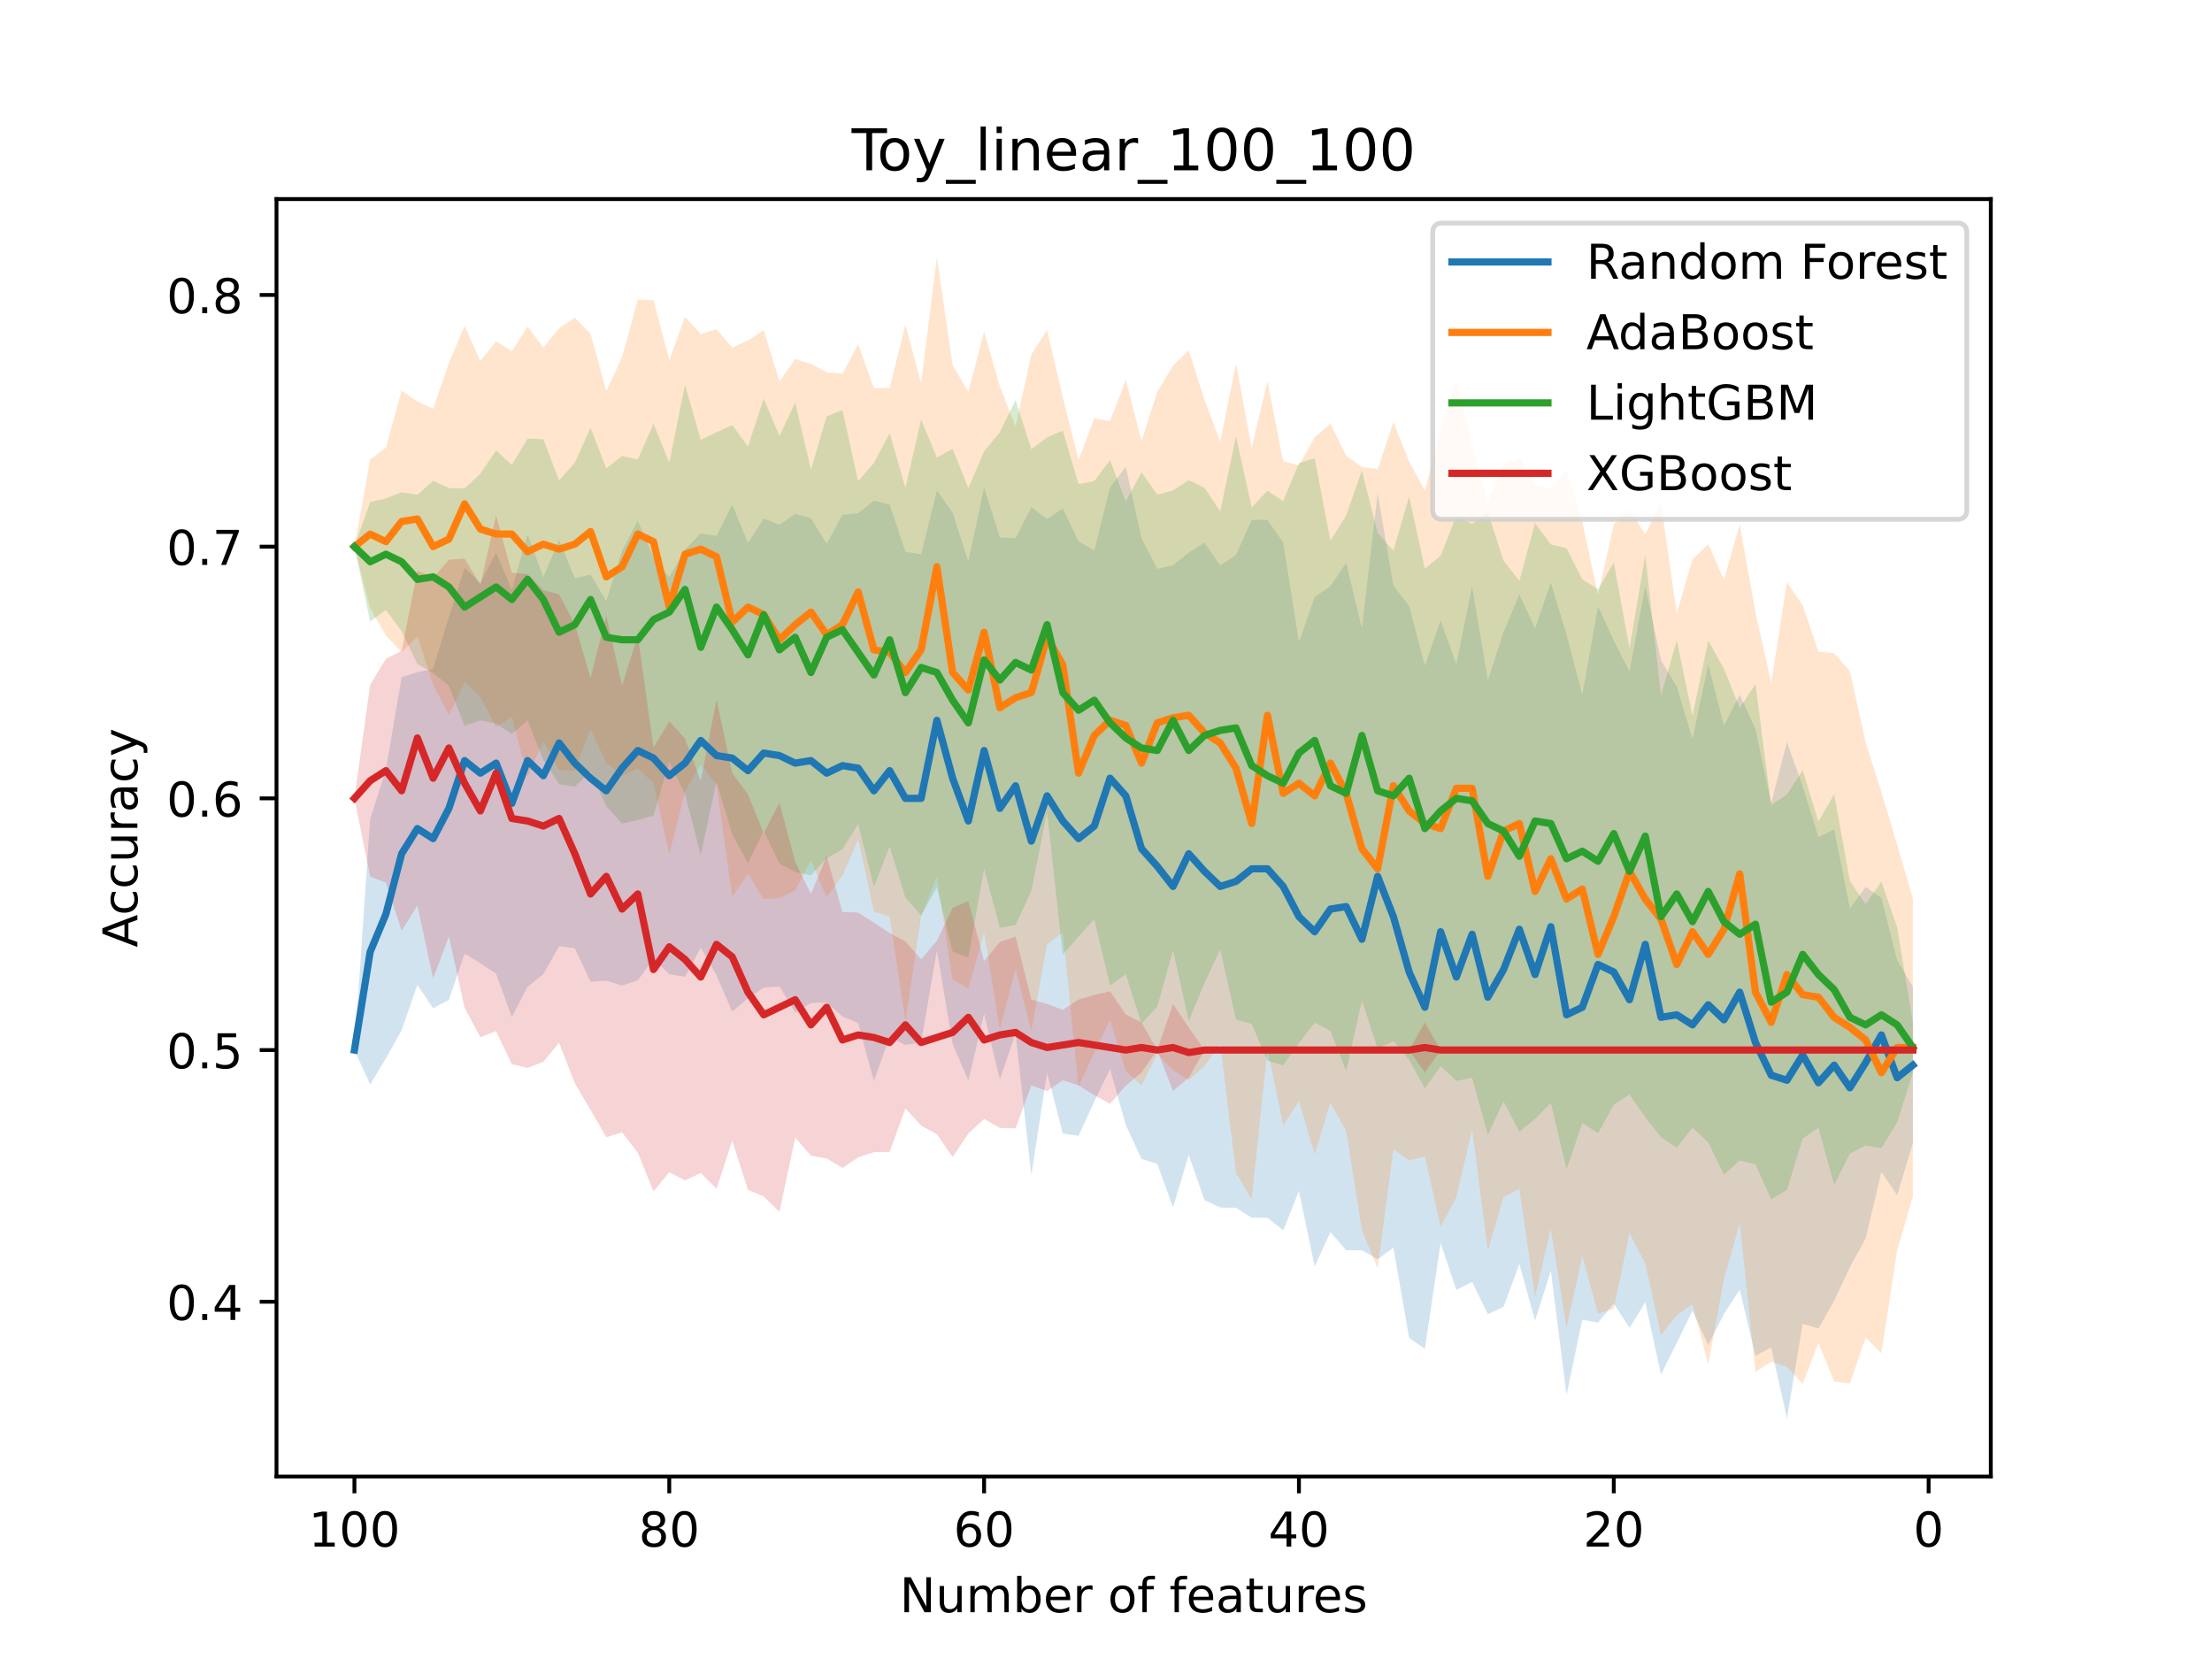 <?xml version="1.0" encoding="utf-8" standalone="no"?>
<!DOCTYPE svg PUBLIC "-//W3C//DTD SVG 1.1//EN"
  "http://www.w3.org/Graphics/SVG/1.1/DTD/svg11.dtd">
<!-- Created with matplotlib (https://matplotlib.org/) -->
<svg height="345.6pt" version="1.1" viewBox="0 0 460.8 345.6" width="460.8pt" xmlns="http://www.w3.org/2000/svg" xmlns:xlink="http://www.w3.org/1999/xlink">
 <defs>
  <style type="text/css">*{stroke-linecap:butt;stroke-linejoin:round;}</style>
 </defs>
 <g id="figure_1">
  <g id="patch_1">
   <path d="M 0 345.6 
L 460.8 345.6 
L 460.8 0 
L 0 0 
z
" style="fill:#ffffff;"/>
  </g>
  <g id="axes_1">
   <g id="patch_2">
    <path d="M 57.6 307.584 
L 414.72 307.584 
L 414.72 41.472 
L 57.6 41.472 
z
" style="fill:#ffffff;"/>
   </g>
   <g id="PolyCollection_1">
    <path clip-path="url(#p92f3ace2d4)" d="M 73.833 218.742 
L 73.833 218.742 
L 77.112 225.934 
L 80.391 220.476 
L 83.671 214.608 
L 86.95 205.161 
L 90.229 210.044 
L 93.509 208.284 
L 96.788 198.634 
L 100.067 200.653 
L 103.347 202.85 
L 106.626 211.837 
L 109.905 205.562 
L 113.185 202.94 
L 116.464 197.1 
L 119.743 197.514 
L 123.023 204.505 
L 126.302 204.292 
L 129.581 205.293 
L 132.861 204.228 
L 136.14 199.683 
L 139.42 202.94 
L 142.699 203.473 
L 145.978 197.396 
L 149.258 203.139 
L 152.537 210.73 
L 155.816 207.961 
L 159.096 205.711 
L 162.375 205.483 
L 165.654 210.886 
L 168.934 208.941 
L 172.213 208.835 
L 175.492 211.745 
L 178.772 213.118 
L 182.051 225.185 
L 185.33 215.98 
L 188.61 217.683 
L 191.889 217.145 
L 195.168 197.937 
L 198.448 217.446 
L 201.727 225.06 
L 205.006 211.187 
L 208.286 224.84 
L 211.565 215.262 
L 214.844 244.804 
L 218.124 223.459 
L 221.403 236.136 
L 224.682 236.614 
L 227.962 229.464 
L 231.241 222.665 
L 234.52 234.348 
L 237.8 241.439 
L 241.079 242.441 
L 244.358 251.551 
L 247.638 240.58 
L 250.917 249.997 
L 254.196 251.551 
L 257.476 251.595 
L 260.755 253.673 
L 264.034 253.673 
L 267.314 256.313 
L 270.593 248.128 
L 273.872 263.838 
L 277.152 256.657 
L 280.431 260.462 
L 283.71 260.451 
L 286.99 262.321 
L 290.269 259.899 
L 293.548 278.72 
L 296.828 280.972 
L 300.107 258.935 
L 303.386 268.728 
L 306.666 267.056 
L 309.945 273.76 
L 313.224 272.262 
L 316.504 263.323 
L 319.783 275.095 
L 323.062 264.748 
L 326.342 290.579 
L 329.621 274.918 
L 332.9 275.516 
L 336.18 271.529 
L 339.459 276.619 
L 342.739 271.307 
L 346.018 286.318 
L 349.297 279.773 
L 352.577 273.05 
L 355.856 280.186 
L 359.135 273.722 
L 362.415 268.657 
L 365.694 282.427 
L 368.973 280.699 
L 372.253 295.488 
L 375.532 275.763 
L 378.811 276.746 
L 382.091 270.973 
L 385.37 263.959 
L 388.649 257.972 
L 391.929 244.142 
L 395.208 248.985 
L 398.487 238.168 
L 398.487 205.609 
L 398.487 205.609 
L 395.208 200.035 
L 391.929 187.051 
L 388.649 184.756 
L 385.37 189.255 
L 382.091 172.804 
L 378.811 174.371 
L 375.532 163.819 
L 372.253 154.581 
L 368.973 167.272 
L 365.694 151.912 
L 362.415 144.71 
L 359.135 151.18 
L 355.856 138.423 
L 352.577 153.948 
L 349.297 143.032 
L 346.018 137.534 
L 342.739 122.136 
L 339.459 139.894 
L 336.18 133.448 
L 332.9 126.315 
L 329.621 144.74 
L 326.342 132.225 
L 323.062 121.354 
L 319.783 130.931 
L 316.504 123.827 
L 313.224 131.667 
L 309.945 141.703 
L 306.666 122.192 
L 303.386 138.347 
L 300.107 129.264 
L 296.828 138.686 
L 293.548 126.257 
L 290.269 122.009 
L 286.99 102.808 
L 283.71 130.895 
L 280.431 117.251 
L 277.152 122.105 
L 273.872 124.362 
L 270.593 133.779 
L 267.314 113.011 
L 264.034 108.31 
L 260.755 108.31 
L 257.476 115.632 
L 254.196 117.773 
L 250.917 113.035 
L 247.638 115.112 
L 244.358 117.773 
L 241.079 118.494 
L 237.8 112.155 
L 234.52 97.225 
L 231.241 101.567 
L 227.962 114.693 
L 224.682 112.786 
L 221.403 105.924 
L 218.124 108.114 
L 214.844 105.644 
L 211.565 112.117 
L 208.286 111.977 
L 205.006 101.511 
L 201.727 117 
L 198.448 106.787 
L 195.168 102.178 
L 191.889 115.477 
L 188.61 114.939 
L 185.33 105.107 
L 182.051 104.291 
L 178.772 106.921 
L 175.492 107.244 
L 172.213 113.3 
L 168.934 107.951 
L 165.654 107.055 
L 162.375 109.312 
L 159.096 108.036 
L 155.816 113.125 
L 152.537 105.114 
L 149.258 111.656 
L 145.978 111.108 
L 142.699 114.468 
L 139.42 120.244 
L 136.14 116.16 
L 132.861 108.469 
L 129.581 114.745 
L 126.302 125.184 
L 123.023 119.728 
L 119.743 120.427 
L 116.464 112.452 
L 113.185 120.244 
L 109.905 111.331 
L 106.626 122.882 
L 103.347 115.09 
L 100.067 121.483 
L 96.788 118.258 
L 93.509 128.533 
L 90.229 139.356 
L 86.95 140.044 
L 83.671 141.084 
L 80.391 160.383 
L 77.112 170.654 
L 73.833 218.742 
z
" style="fill:#1f77b4;fill-opacity:0.2;"/>
   </g>
   <g id="PolyCollection_2">
    <path clip-path="url(#p92f3ace2d4)" d="M 73.833 113.879 
L 73.833 113.879 
L 77.112 126.767 
L 80.391 132.421 
L 83.671 135.88 
L 86.95 132.587 
L 90.229 142.597 
L 93.509 148.975 
L 96.788 142.081 
L 100.067 145.189 
L 103.347 151.446 
L 106.626 149.338 
L 109.905 161.812 
L 113.185 154.302 
L 116.464 160.409 
L 119.743 160.54 
L 123.023 151.898 
L 126.302 158.9 
L 129.581 161.74 
L 132.861 160.092 
L 136.14 163.11 
L 139.42 177.899 
L 142.699 164.891 
L 145.978 159.198 
L 149.258 163.409 
L 152.537 186.805 
L 155.816 182.011 
L 159.096 187.288 
L 162.375 187.085 
L 165.654 185.47 
L 168.934 179.214 
L 172.213 186.908 
L 175.492 182.405 
L 178.772 174.892 
L 182.051 189.913 
L 185.33 190.981 
L 188.61 212.557 
L 191.889 190.912 
L 195.168 182.58 
L 198.448 204.096 
L 201.727 205.916 
L 205.006 194.282 
L 208.286 214.384 
L 211.565 201.809 
L 214.844 214.704 
L 218.124 196.764 
L 221.403 194.235 
L 224.682 226.345 
L 227.962 219.265 
L 231.241 212.402 
L 234.52 223.109 
L 237.8 226.124 
L 241.079 219.544 
L 244.358 222.892 
L 247.638 225.009 
L 250.917 222.087 
L 254.196 217.51 
L 257.476 244.328 
L 260.755 249.851 
L 264.034 218.589 
L 267.314 234.416 
L 270.593 229.412 
L 273.872 240.488 
L 277.152 229.712 
L 280.431 235.599 
L 283.71 256.314 
L 286.99 264.251 
L 290.269 239.443 
L 293.548 241.726 
L 296.828 240.915 
L 300.107 255.597 
L 303.386 249.379 
L 306.666 235.304 
L 309.945 260.579 
L 313.224 249.344 
L 316.504 247.715 
L 319.783 270.142 
L 323.062 255.996 
L 326.342 276.571 
L 329.621 261.715 
L 332.9 273.625 
L 336.18 272.671 
L 339.459 256.877 
L 342.739 263.264 
L 346.018 278.103 
L 349.297 274.027 
L 352.577 271.675 
L 355.856 284.261 
L 359.135 266.408 
L 362.415 254.881 
L 365.694 285.803 
L 368.973 283.668 
L 372.253 284.746 
L 375.532 288.292 
L 378.811 279.735 
L 382.091 287.782 
L 385.37 288.208 
L 388.649 278.648 
L 391.929 281.891 
L 395.208 260.487 
L 398.487 249.233 
L 398.487 187.204 
L 398.487 187.204 
L 395.208 175.95 
L 391.929 165.031 
L 388.649 154.643 
L 385.37 139.839 
L 382.091 136.071 
L 378.811 135.729 
L 375.532 126.123 
L 372.253 121.28 
L 368.973 142.282 
L 365.694 127.564 
L 362.415 109.2 
L 359.135 120.743 
L 355.856 113.376 
L 352.577 116.524 
L 349.297 127.804 
L 346.018 104.853 
L 342.739 111.303 
L 339.459 106.155 
L 336.18 109.236 
L 332.9 124.012 
L 329.621 108.658 
L 326.342 97.996 
L 323.062 101.793 
L 319.783 101.279 
L 316.504 95.393 
L 313.224 96.91 
L 309.945 104.551 
L 306.666 93.123 
L 303.386 79.048 
L 300.107 89.608 
L 296.828 102.194 
L 293.548 96.139 
L 290.269 87.935 
L 286.99 97.733 
L 283.71 97.281 
L 280.431 94.926 
L 277.152 88.229 
L 273.872 91.085 
L 270.593 96.918 
L 267.314 96.108 
L 264.034 79.428 
L 260.755 93.257 
L 257.476 75.71 
L 254.196 92.042 
L 250.917 83.271 
L 247.638 73.008 
L 244.358 76.173 
L 241.079 81.618 
L 237.8 91.817 
L 234.52 79.102 
L 231.241 87.712 
L 227.962 87.141 
L 224.682 95.791 
L 221.403 82.809 
L 218.124 68.745 
L 214.844 73.875 
L 211.565 88.868 
L 208.286 80.487 
L 205.006 69.13 
L 201.727 81.614 
L 198.448 76.094 
L 195.168 53.568 
L 191.889 79.841 
L 188.61 67.633 
L 185.33 80.82 
L 182.051 80.84 
L 178.772 71.742 
L 175.492 77.862 
L 172.213 77.553 
L 168.934 75.808 
L 165.654 74.796 
L 162.375 79.473 
L 159.096 68.783 
L 155.816 70.915 
L 152.537 72.413 
L 149.258 68.544 
L 145.978 69.609 
L 142.699 66.013 
L 139.42 75.026 
L 136.14 62.551 
L 132.861 62.423 
L 129.581 74.407 
L 126.302 81.443 
L 123.023 69.569 
L 119.743 66.169 
L 116.464 68.398 
L 113.185 72.408 
L 109.905 68.043 
L 106.626 73.177 
L 103.347 71.07 
L 100.067 75.229 
L 96.788 67.85 
L 93.509 75.638 
L 90.229 85.161 
L 86.95 83.637 
L 83.671 81.392 
L 80.391 93.241 
L 77.112 95.748 
L 73.833 113.879 
z
" style="fill:#ff7f0e;fill-opacity:0.2;"/>
   </g>
   <g id="PolyCollection_3">
    <path clip-path="url(#p92f3ace2d4)" d="M 73.833 113.879 
L 73.833 113.879 
L 77.112 129.477 
L 80.391 127.07 
L 83.671 131.518 
L 86.95 138.328 
L 90.229 140.178 
L 93.509 142.871 
L 96.788 151.189 
L 100.067 150.052 
L 103.347 150.717 
L 106.626 152.925 
L 109.905 150.034 
L 113.185 158.294 
L 116.464 163.357 
L 119.743 163.865 
L 123.023 160.678 
L 126.302 167.942 
L 129.581 171.561 
L 132.861 170.836 
L 136.14 169.897 
L 139.42 158.637 
L 142.699 165.424 
L 145.978 178.088 
L 149.258 162.879 
L 152.537 173.813 
L 155.816 179.823 
L 159.096 173.051 
L 162.375 179.925 
L 165.654 181.671 
L 168.934 182.367 
L 172.213 178.775 
L 175.492 176.924 
L 178.772 171.6 
L 182.051 184.796 
L 185.33 176.295 
L 188.61 187.001 
L 191.889 190.675 
L 195.168 184.893 
L 198.448 198.239 
L 201.727 199.486 
L 205.006 180.947 
L 208.286 193.283 
L 211.565 192.698 
L 214.844 185.576 
L 218.124 169.155 
L 221.403 198.869 
L 224.682 195.075 
L 227.962 191.508 
L 231.241 205.322 
L 234.52 202.98 
L 237.8 213.261 
L 241.079 209.662 
L 244.358 197.937 
L 247.638 212.671 
L 250.917 204.776 
L 254.196 197.776 
L 257.476 212.36 
L 260.755 213.3 
L 264.034 220.956 
L 267.314 221.935 
L 270.593 217.286 
L 273.872 213.038 
L 277.152 214.726 
L 280.431 223.165 
L 283.71 208.381 
L 286.99 218.441 
L 290.269 216.888 
L 293.548 220.821 
L 296.828 226.727 
L 300.107 222.08 
L 303.386 225.165 
L 306.666 224.508 
L 309.945 236.408 
L 313.224 229.429 
L 316.504 235.737 
L 319.783 233.11 
L 323.062 229.704 
L 326.342 243.588 
L 329.621 233.936 
L 332.9 236.072 
L 336.18 230.132 
L 339.459 227.997 
L 342.739 232.737 
L 346.018 236.935 
L 349.297 239.074 
L 352.577 234.916 
L 355.856 237.961 
L 359.135 244.693 
L 362.415 241.766 
L 365.694 242.543 
L 368.973 249.862 
L 372.253 247.871 
L 375.532 237.19 
L 378.811 234.906 
L 382.091 246.853 
L 385.37 240.312 
L 388.649 238.645 
L 391.929 239.166 
L 395.208 233.806 
L 398.487 223.435 
L 398.487 213.001 
L 398.487 213.001 
L 395.208 193.193 
L 391.929 183.638 
L 388.649 188.354 
L 385.37 183.541 
L 382.091 165.464 
L 378.811 171.12 
L 375.532 160.447 
L 372.253 165.495 
L 368.973 167.699 
L 365.694 142.51 
L 362.415 147.482 
L 359.135 139.312 
L 355.856 133.46 
L 352.577 149.088 
L 349.297 133.396 
L 346.018 144.972 
L 342.739 115.614 
L 339.459 135.035 
L 336.18 117.171 
L 332.9 122.766 
L 329.621 120.708 
L 326.342 114.201 
L 323.062 113.405 
L 319.783 108.95 
L 316.504 121.004 
L 313.224 116.825 
L 309.945 106.7 
L 306.666 109.163 
L 303.386 107.457 
L 300.107 115.785 
L 296.828 118.479 
L 293.548 103.412 
L 290.269 114.685 
L 286.99 111.035 
L 283.71 98.025 
L 280.431 107.359 
L 277.152 112.653 
L 273.872 95.465 
L 270.593 96.461 
L 267.314 104.395 
L 264.034 102.228 
L 260.755 105.689 
L 257.476 90.9 
L 254.196 106.533 
L 250.917 101.63 
L 247.638 100.027 
L 244.358 102.178 
L 241.079 103.036 
L 237.8 98.389 
L 234.52 104.475 
L 231.241 95.841 
L 227.962 100.217 
L 224.682 100.844 
L 221.403 89.71 
L 218.124 91.111 
L 214.844 93.565 
L 211.565 83.298 
L 208.286 90.053 
L 205.006 93.999 
L 201.727 101.676 
L 198.448 93.486 
L 195.168 95.297 
L 191.889 87.418 
L 188.61 101.578 
L 185.33 90.263 
L 182.051 96.443 
L 178.772 100.201 
L 175.492 85.44 
L 172.213 86.734 
L 168.934 97.823 
L 165.654 83.838 
L 162.375 90.828 
L 159.096 83.021 
L 155.816 93.027 
L 152.537 88.551 
L 149.258 90.046 
L 145.978 91.616 
L 142.699 80.162 
L 139.42 96.386 
L 136.14 88.272 
L 132.861 95.722 
L 129.581 94.997 
L 126.302 97.567 
L 123.023 89.102 
L 119.743 96.401 
L 116.464 100.055 
L 113.185 91.486 
L 109.905 91.357 
L 106.626 96.855 
L 103.347 93.82 
L 100.067 98.679 
L 96.788 101.736 
L 93.509 101.666 
L 90.229 100.164 
L 86.95 103.062 
L 83.671 102.533 
L 80.391 103.834 
L 77.112 104.573 
L 73.833 113.879 
z
" style="fill:#2ca02c;fill-opacity:0.2;"/>
   </g>
   <g id="PolyCollection_4">
    <path clip-path="url(#p92f3ace2d4)" d="M 73.833 166.311 
L 73.833 166.311 
L 77.112 182.613 
L 80.391 183.868 
L 83.671 193.888 
L 86.95 188.601 
L 90.229 203.851 
L 93.509 195.061 
L 96.788 209.956 
L 100.067 216.048 
L 103.347 214.794 
L 106.626 221.706 
L 109.905 222.453 
L 113.185 221.205 
L 116.464 217.214 
L 119.743 225.659 
L 123.023 231.204 
L 126.302 236.899 
L 129.581 235.877 
L 132.861 240.104 
L 136.14 248.199 
L 139.42 244.197 
L 142.699 245.888 
L 145.978 244.35 
L 149.258 247.653 
L 152.537 237.625 
L 155.816 247.871 
L 159.096 249.226 
L 162.375 252.46 
L 165.654 236.974 
L 168.934 240.744 
L 172.213 241.336 
L 175.492 243.298 
L 178.772 241.089 
L 182.051 240.005 
L 185.33 239.97 
L 188.61 230.889 
L 191.889 234.488 
L 195.168 236.258 
L 198.448 241.03 
L 201.727 236.13 
L 205.006 233.092 
L 208.286 234.961 
L 211.565 235.045 
L 214.844 226.114 
L 218.124 227.284 
L 221.403 225.034 
L 224.682 226.114 
L 227.962 228.128 
L 231.241 229.931 
L 234.52 226.157 
L 237.8 223.435 
L 241.079 218.742 
L 244.358 227.284 
L 247.638 224.484 
L 250.917 218.742 
L 254.196 218.742 
L 257.476 218.742 
L 260.755 218.742 
L 264.034 218.742 
L 267.314 218.742 
L 270.593 218.742 
L 273.872 218.742 
L 277.152 218.742 
L 280.431 218.742 
L 283.71 218.742 
L 286.99 218.742 
L 290.269 218.742 
L 293.548 218.742 
L 296.828 223.435 
L 300.107 218.742 
L 303.386 218.742 
L 306.666 218.742 
L 309.945 218.742 
L 313.224 218.742 
L 316.504 218.742 
L 319.783 218.742 
L 323.062 218.742 
L 326.342 218.742 
L 329.621 218.742 
L 332.9 218.742 
L 336.18 218.742 
L 339.459 218.742 
L 342.739 218.742 
L 346.018 218.742 
L 349.297 218.742 
L 352.577 218.742 
L 355.856 218.742 
L 359.135 218.742 
L 362.415 218.742 
L 365.694 218.742 
L 368.973 218.742 
L 372.253 218.742 
L 375.532 218.742 
L 378.811 218.742 
L 382.091 218.742 
L 385.37 218.742 
L 388.649 218.742 
L 391.929 218.742 
L 395.208 218.742 
L 398.487 218.742 
L 398.487 218.742 
L 398.487 218.742 
L 395.208 218.742 
L 391.929 218.742 
L 388.649 218.742 
L 385.37 218.742 
L 382.091 218.742 
L 378.811 218.742 
L 375.532 218.742 
L 372.253 218.742 
L 368.973 218.742 
L 365.694 218.742 
L 362.415 218.742 
L 359.135 218.742 
L 355.856 218.742 
L 352.577 218.742 
L 349.297 218.742 
L 346.018 218.742 
L 342.739 218.742 
L 339.459 218.742 
L 336.18 218.742 
L 332.9 218.742 
L 329.621 218.742 
L 326.342 218.742 
L 323.062 218.742 
L 319.783 218.742 
L 316.504 218.742 
L 313.224 218.742 
L 309.945 218.742 
L 306.666 218.742 
L 303.386 218.742 
L 300.107 218.742 
L 296.828 213.001 
L 293.548 218.742 
L 290.269 218.742 
L 286.99 218.742 
L 283.71 218.742 
L 280.431 218.742 
L 277.152 218.742 
L 273.872 218.742 
L 270.593 218.742 
L 267.314 218.742 
L 264.034 218.742 
L 260.755 218.742 
L 257.476 218.742 
L 254.196 218.742 
L 250.917 218.742 
L 247.638 214.05 
L 244.358 209.152 
L 241.079 218.742 
L 237.8 213.001 
L 234.52 211.328 
L 231.241 206.506 
L 227.962 207.26 
L 224.682 208.225 
L 221.403 210.353 
L 218.124 209.152 
L 214.844 208.225 
L 211.565 195.1 
L 208.286 196.232 
L 205.006 200.198 
L 201.727 187.722 
L 198.448 189.115 
L 195.168 195.984 
L 191.889 199.851 
L 188.61 196.11 
L 185.33 194.369 
L 182.051 192.237 
L 178.772 190.104 
L 175.492 189.993 
L 172.213 178.322 
L 168.934 186.255 
L 165.654 179.538 
L 162.375 167.198 
L 159.096 173.579 
L 155.816 165.495 
L 152.537 161.061 
L 149.258 145.79 
L 145.978 162.725 
L 142.699 153.847 
L 139.42 150.294 
L 136.14 155.729 
L 132.861 132.365 
L 129.581 142.885 
L 126.302 128.23 
L 123.023 141.266 
L 119.743 130.032 
L 116.464 123.797 
L 113.185 122.952 
L 109.905 119.607 
L 106.626 119.305 
L 103.347 107.341 
L 100.067 121.817 
L 96.788 116.374 
L 93.509 116.588 
L 90.229 120.381 
L 86.95 118.853 
L 83.671 135.588 
L 80.391 137.219 
L 77.112 142.668 
L 73.833 166.311 
z
" style="fill:#d62728;fill-opacity:0.2;"/>
   </g>
   <g id="matplotlib.axis_1">
    <g id="xtick_1">
     <g id="line2d_1">
      <defs>
       <path d="M 0 0 
L 0 3.5 
" id="m1872875f5d" style="stroke:#000000;stroke-width:0.8;"/>
      </defs>
      <g>
       <use style="stroke:#000000;stroke-width:0.8;" x="401.767" xlink:href="#m1872875f5d" y="307.584"/>
      </g>
     </g>
     <g id="text_1">
      <!-- 0 -->
      <g transform="translate(398.585 322.182)scale(0.1 -0.1)">
       <defs>
        <path d="M 31.781 66.406 
Q 24.172 66.406 20.328 58.906 
Q 16.5 51.422 16.5 36.375 
Q 16.5 21.391 20.328 13.891 
Q 24.172 6.391 31.781 6.391 
Q 39.453 6.391 43.281 13.891 
Q 47.125 21.391 47.125 36.375 
Q 47.125 51.422 43.281 58.906 
Q 39.453 66.406 31.781 66.406 
z
M 31.781 74.219 
Q 44.047 74.219 50.516 64.516 
Q 56.984 54.828 56.984 36.375 
Q 56.984 17.969 50.516 8.266 
Q 44.047 -1.422 31.781 -1.422 
Q 19.531 -1.422 13.062 8.266 
Q 6.594 17.969 6.594 36.375 
Q 6.594 54.828 13.062 64.516 
Q 19.531 74.219 31.781 74.219 
z
" id="DejaVuSans-48"/>
       </defs>
       <use xlink:href="#DejaVuSans-48"/>
      </g>
     </g>
    </g>
    <g id="xtick_2">
     <g id="line2d_2">
      <g>
       <use style="stroke:#000000;stroke-width:0.8;" x="336.18" xlink:href="#m1872875f5d" y="307.584"/>
      </g>
     </g>
     <g id="text_2">
      <!-- 20 -->
      <g transform="translate(329.817 322.182)scale(0.1 -0.1)">
       <defs>
        <path d="M 19.188 8.297 
L 53.609 8.297 
L 53.609 0 
L 7.328 0 
L 7.328 8.297 
Q 12.938 14.109 22.625 23.891 
Q 32.328 33.688 34.812 36.531 
Q 39.547 41.844 41.422 45.531 
Q 43.312 49.219 43.312 52.781 
Q 43.312 58.594 39.234 62.25 
Q 35.156 65.922 28.609 65.922 
Q 23.969 65.922 18.812 64.312 
Q 13.672 62.703 7.812 59.422 
L 7.812 69.391 
Q 13.766 71.781 18.938 73 
Q 24.125 74.219 28.422 74.219 
Q 39.75 74.219 46.484 68.547 
Q 53.219 62.891 53.219 53.422 
Q 53.219 48.922 51.531 44.891 
Q 49.859 40.875 45.406 35.406 
Q 44.188 33.984 37.641 27.219 
Q 31.109 20.453 19.188 8.297 
z
" id="DejaVuSans-50"/>
       </defs>
       <use xlink:href="#DejaVuSans-50"/>
       <use x="63.623" xlink:href="#DejaVuSans-48"/>
      </g>
     </g>
    </g>
    <g id="xtick_3">
     <g id="line2d_3">
      <g>
       <use style="stroke:#000000;stroke-width:0.8;" x="270.593" xlink:href="#m1872875f5d" y="307.584"/>
      </g>
     </g>
     <g id="text_3">
      <!-- 40 -->
      <g transform="translate(264.231 322.182)scale(0.1 -0.1)">
       <defs>
        <path d="M 37.797 64.312 
L 12.891 25.391 
L 37.797 25.391 
z
M 35.203 72.906 
L 47.609 72.906 
L 47.609 25.391 
L 58.016 25.391 
L 58.016 17.188 
L 47.609 17.188 
L 47.609 0 
L 37.797 0 
L 37.797 17.188 
L 4.891 17.188 
L 4.891 26.703 
z
" id="DejaVuSans-52"/>
       </defs>
       <use xlink:href="#DejaVuSans-52"/>
       <use x="63.623" xlink:href="#DejaVuSans-48"/>
      </g>
     </g>
    </g>
    <g id="xtick_4">
     <g id="line2d_4">
      <g>
       <use style="stroke:#000000;stroke-width:0.8;" x="205.006" xlink:href="#m1872875f5d" y="307.584"/>
      </g>
     </g>
     <g id="text_4">
      <!-- 60 -->
      <g transform="translate(198.644 322.182)scale(0.1 -0.1)">
       <defs>
        <path d="M 33.016 40.375 
Q 26.375 40.375 22.484 35.828 
Q 18.609 31.297 18.609 23.391 
Q 18.609 15.531 22.484 10.953 
Q 26.375 6.391 33.016 6.391 
Q 39.656 6.391 43.531 10.953 
Q 47.406 15.531 47.406 23.391 
Q 47.406 31.297 43.531 35.828 
Q 39.656 40.375 33.016 40.375 
z
M 52.594 71.297 
L 52.594 62.312 
Q 48.875 64.062 45.094 64.984 
Q 41.312 65.922 37.594 65.922 
Q 27.828 65.922 22.672 59.328 
Q 17.531 52.734 16.797 39.406 
Q 19.672 43.656 24.016 45.922 
Q 28.375 48.188 33.594 48.188 
Q 44.578 48.188 50.953 41.516 
Q 57.328 34.859 57.328 23.391 
Q 57.328 12.156 50.688 5.359 
Q 44.047 -1.422 33.016 -1.422 
Q 20.359 -1.422 13.672 8.266 
Q 6.984 17.969 6.984 36.375 
Q 6.984 53.656 15.188 63.938 
Q 23.391 74.219 37.203 74.219 
Q 40.922 74.219 44.703 73.484 
Q 48.484 72.75 52.594 71.297 
z
" id="DejaVuSans-54"/>
       </defs>
       <use xlink:href="#DejaVuSans-54"/>
       <use x="63.623" xlink:href="#DejaVuSans-48"/>
      </g>
     </g>
    </g>
    <g id="xtick_5">
     <g id="line2d_5">
      <g>
       <use style="stroke:#000000;stroke-width:0.8;" x="139.42" xlink:href="#m1872875f5d" y="307.584"/>
      </g>
     </g>
     <g id="text_5">
      <!-- 80 -->
      <g transform="translate(133.057 322.182)scale(0.1 -0.1)">
       <defs>
        <path d="M 31.781 34.625 
Q 24.75 34.625 20.719 30.859 
Q 16.703 27.094 16.703 20.516 
Q 16.703 13.922 20.719 10.156 
Q 24.75 6.391 31.781 6.391 
Q 38.812 6.391 42.859 10.172 
Q 46.922 13.969 46.922 20.516 
Q 46.922 27.094 42.891 30.859 
Q 38.875 34.625 31.781 34.625 
z
M 21.922 38.812 
Q 15.578 40.375 12.031 44.719 
Q 8.5 49.078 8.5 55.328 
Q 8.5 64.062 14.719 69.141 
Q 20.953 74.219 31.781 74.219 
Q 42.672 74.219 48.875 69.141 
Q 55.078 64.062 55.078 55.328 
Q 55.078 49.078 51.531 44.719 
Q 48 40.375 41.703 38.812 
Q 48.828 37.156 52.797 32.312 
Q 56.781 27.484 56.781 20.516 
Q 56.781 9.906 50.312 4.234 
Q 43.844 -1.422 31.781 -1.422 
Q 19.734 -1.422 13.25 4.234 
Q 6.781 9.906 6.781 20.516 
Q 6.781 27.484 10.781 32.312 
Q 14.797 37.156 21.922 38.812 
z
M 18.312 54.391 
Q 18.312 48.734 21.844 45.562 
Q 25.391 42.391 31.781 42.391 
Q 38.141 42.391 41.719 45.562 
Q 45.312 48.734 45.312 54.391 
Q 45.312 60.062 41.719 63.234 
Q 38.141 66.406 31.781 66.406 
Q 25.391 66.406 21.844 63.234 
Q 18.312 60.062 18.312 54.391 
z
" id="DejaVuSans-56"/>
       </defs>
       <use xlink:href="#DejaVuSans-56"/>
       <use x="63.623" xlink:href="#DejaVuSans-48"/>
      </g>
     </g>
    </g>
    <g id="xtick_6">
     <g id="line2d_6">
      <g>
       <use style="stroke:#000000;stroke-width:0.8;" x="73.833" xlink:href="#m1872875f5d" y="307.584"/>
      </g>
     </g>
     <g id="text_6">
      <!-- 100 -->
      <g transform="translate(64.289 322.182)scale(0.1 -0.1)">
       <defs>
        <path d="M 12.406 8.297 
L 28.516 8.297 
L 28.516 63.922 
L 10.984 60.406 
L 10.984 69.391 
L 28.422 72.906 
L 38.281 72.906 
L 38.281 8.297 
L 54.391 8.297 
L 54.391 0 
L 12.406 0 
z
" id="DejaVuSans-49"/>
       </defs>
       <use xlink:href="#DejaVuSans-49"/>
       <use x="63.623" xlink:href="#DejaVuSans-48"/>
       <use x="127.246" xlink:href="#DejaVuSans-48"/>
      </g>
     </g>
    </g>
    <g id="text_7">
     <!-- Number of features -->
     <g transform="translate(187.423 335.861)scale(0.1 -0.1)">
      <defs>
       <path d="M 9.812 72.906 
L 23.094 72.906 
L 55.422 11.922 
L 55.422 72.906 
L 64.984 72.906 
L 64.984 0 
L 51.703 0 
L 19.391 60.984 
L 19.391 0 
L 9.812 0 
z
" id="DejaVuSans-78"/>
       <path d="M 8.5 21.578 
L 8.5 54.688 
L 17.484 54.688 
L 17.484 21.922 
Q 17.484 14.156 20.5 10.266 
Q 23.531 6.391 29.594 6.391 
Q 36.859 6.391 41.078 11.031 
Q 45.312 15.672 45.312 23.688 
L 45.312 54.688 
L 54.297 54.688 
L 54.297 0 
L 45.312 0 
L 45.312 8.406 
Q 42.047 3.422 37.719 1 
Q 33.406 -1.422 27.688 -1.422 
Q 18.266 -1.422 13.375 4.438 
Q 8.5 10.297 8.5 21.578 
z
M 31.109 56 
z
" id="DejaVuSans-117"/>
       <path d="M 52 44.188 
Q 55.375 50.25 60.062 53.125 
Q 64.75 56 71.094 56 
Q 79.641 56 84.281 50.016 
Q 88.922 44.047 88.922 33.016 
L 88.922 0 
L 79.891 0 
L 79.891 32.719 
Q 79.891 40.578 77.094 44.375 
Q 74.312 48.188 68.609 48.188 
Q 61.625 48.188 57.562 43.547 
Q 53.516 38.922 53.516 30.906 
L 53.516 0 
L 44.484 0 
L 44.484 32.719 
Q 44.484 40.625 41.703 44.406 
Q 38.922 48.188 33.109 48.188 
Q 26.219 48.188 22.156 43.531 
Q 18.109 38.875 18.109 30.906 
L 18.109 0 
L 9.078 0 
L 9.078 54.688 
L 18.109 54.688 
L 18.109 46.188 
Q 21.188 51.219 25.484 53.609 
Q 29.781 56 35.688 56 
Q 41.656 56 45.828 52.969 
Q 50 49.953 52 44.188 
z
" id="DejaVuSans-109"/>
       <path d="M 48.688 27.297 
Q 48.688 37.203 44.609 42.844 
Q 40.531 48.484 33.406 48.484 
Q 26.266 48.484 22.188 42.844 
Q 18.109 37.203 18.109 27.297 
Q 18.109 17.391 22.188 11.75 
Q 26.266 6.109 33.406 6.109 
Q 40.531 6.109 44.609 11.75 
Q 48.688 17.391 48.688 27.297 
z
M 18.109 46.391 
Q 20.953 51.266 25.266 53.625 
Q 29.594 56 35.594 56 
Q 45.562 56 51.781 48.094 
Q 58.016 40.188 58.016 27.297 
Q 58.016 14.406 51.781 6.484 
Q 45.562 -1.422 35.594 -1.422 
Q 29.594 -1.422 25.266 0.953 
Q 20.953 3.328 18.109 8.203 
L 18.109 0 
L 9.078 0 
L 9.078 75.984 
L 18.109 75.984 
z
" id="DejaVuSans-98"/>
       <path d="M 56.203 29.594 
L 56.203 25.203 
L 14.891 25.203 
Q 15.484 15.922 20.484 11.062 
Q 25.484 6.203 34.422 6.203 
Q 39.594 6.203 44.453 7.469 
Q 49.312 8.734 54.109 11.281 
L 54.109 2.781 
Q 49.266 0.734 44.188 -0.344 
Q 39.109 -1.422 33.891 -1.422 
Q 20.797 -1.422 13.156 6.188 
Q 5.516 13.812 5.516 26.812 
Q 5.516 40.234 12.766 48.109 
Q 20.016 56 32.328 56 
Q 43.359 56 49.781 48.891 
Q 56.203 41.797 56.203 29.594 
z
M 47.219 32.234 
Q 47.125 39.594 43.094 43.984 
Q 39.062 48.391 32.422 48.391 
Q 24.906 48.391 20.391 44.141 
Q 15.875 39.891 15.188 32.172 
z
" id="DejaVuSans-101"/>
       <path d="M 41.109 46.297 
Q 39.594 47.172 37.812 47.578 
Q 36.031 48 33.891 48 
Q 26.266 48 22.188 43.047 
Q 18.109 38.094 18.109 28.812 
L 18.109 0 
L 9.078 0 
L 9.078 54.688 
L 18.109 54.688 
L 18.109 46.188 
Q 20.953 51.172 25.484 53.578 
Q 30.031 56 36.531 56 
Q 37.453 56 38.578 55.875 
Q 39.703 55.766 41.062 55.516 
z
" id="DejaVuSans-114"/>
       <path id="DejaVuSans-32"/>
       <path d="M 30.609 48.391 
Q 23.391 48.391 19.188 42.75 
Q 14.984 37.109 14.984 27.297 
Q 14.984 17.484 19.156 11.844 
Q 23.344 6.203 30.609 6.203 
Q 37.797 6.203 41.984 11.859 
Q 46.188 17.531 46.188 27.297 
Q 46.188 37.016 41.984 42.703 
Q 37.797 48.391 30.609 48.391 
z
M 30.609 56 
Q 42.328 56 49.016 48.375 
Q 55.719 40.766 55.719 27.297 
Q 55.719 13.875 49.016 6.219 
Q 42.328 -1.422 30.609 -1.422 
Q 18.844 -1.422 12.172 6.219 
Q 5.516 13.875 5.516 27.297 
Q 5.516 40.766 12.172 48.375 
Q 18.844 56 30.609 56 
z
" id="DejaVuSans-111"/>
       <path d="M 37.109 75.984 
L 37.109 68.5 
L 28.516 68.5 
Q 23.688 68.5 21.797 66.547 
Q 19.922 64.594 19.922 59.516 
L 19.922 54.688 
L 34.719 54.688 
L 34.719 47.703 
L 19.922 47.703 
L 19.922 0 
L 10.891 0 
L 10.891 47.703 
L 2.297 47.703 
L 2.297 54.688 
L 10.891 54.688 
L 10.891 58.5 
Q 10.891 67.625 15.141 71.797 
Q 19.391 75.984 28.609 75.984 
z
" id="DejaVuSans-102"/>
       <path d="M 34.281 27.484 
Q 23.391 27.484 19.188 25 
Q 14.984 22.516 14.984 16.5 
Q 14.984 11.719 18.141 8.906 
Q 21.297 6.109 26.703 6.109 
Q 34.188 6.109 38.703 11.406 
Q 43.219 16.703 43.219 25.484 
L 43.219 27.484 
z
M 52.203 31.203 
L 52.203 0 
L 43.219 0 
L 43.219 8.297 
Q 40.141 3.328 35.547 0.953 
Q 30.953 -1.422 24.312 -1.422 
Q 15.922 -1.422 10.953 3.297 
Q 6 8.016 6 15.922 
Q 6 25.141 12.172 29.828 
Q 18.359 34.516 30.609 34.516 
L 43.219 34.516 
L 43.219 35.406 
Q 43.219 41.609 39.141 45 
Q 35.062 48.391 27.688 48.391 
Q 23 48.391 18.547 47.266 
Q 14.109 46.141 10.016 43.891 
L 10.016 52.203 
Q 14.938 54.109 19.578 55.047 
Q 24.219 56 28.609 56 
Q 40.484 56 46.344 49.844 
Q 52.203 43.703 52.203 31.203 
z
" id="DejaVuSans-97"/>
       <path d="M 18.312 70.219 
L 18.312 54.688 
L 36.812 54.688 
L 36.812 47.703 
L 18.312 47.703 
L 18.312 18.016 
Q 18.312 11.328 20.141 9.422 
Q 21.969 7.516 27.594 7.516 
L 36.812 7.516 
L 36.812 0 
L 27.594 0 
Q 17.188 0 13.234 3.875 
Q 9.281 7.766 9.281 18.016 
L 9.281 47.703 
L 2.688 47.703 
L 2.688 54.688 
L 9.281 54.688 
L 9.281 70.219 
z
" id="DejaVuSans-116"/>
       <path d="M 44.281 53.078 
L 44.281 44.578 
Q 40.484 46.531 36.375 47.5 
Q 32.281 48.484 27.875 48.484 
Q 21.188 48.484 17.844 46.438 
Q 14.5 44.391 14.5 40.281 
Q 14.5 37.156 16.891 35.375 
Q 19.281 33.594 26.516 31.984 
L 29.594 31.297 
Q 39.156 29.25 43.188 25.516 
Q 47.219 21.781 47.219 15.094 
Q 47.219 7.469 41.188 3.016 
Q 35.156 -1.422 24.609 -1.422 
Q 20.219 -1.422 15.453 -0.562 
Q 10.688 0.297 5.422 2 
L 5.422 11.281 
Q 10.406 8.688 15.234 7.391 
Q 20.062 6.109 24.812 6.109 
Q 31.156 6.109 34.562 8.281 
Q 37.984 10.453 37.984 14.406 
Q 37.984 18.062 35.516 20.016 
Q 33.062 21.969 24.703 23.781 
L 21.578 24.516 
Q 13.234 26.266 9.516 29.906 
Q 5.812 33.547 5.812 39.891 
Q 5.812 47.609 11.281 51.797 
Q 16.75 56 26.812 56 
Q 31.781 56 36.172 55.266 
Q 40.578 54.547 44.281 53.078 
z
" id="DejaVuSans-115"/>
      </defs>
      <use xlink:href="#DejaVuSans-78"/>
      <use x="74.805" xlink:href="#DejaVuSans-117"/>
      <use x="138.184" xlink:href="#DejaVuSans-109"/>
      <use x="235.596" xlink:href="#DejaVuSans-98"/>
      <use x="299.072" xlink:href="#DejaVuSans-101"/>
      <use x="360.596" xlink:href="#DejaVuSans-114"/>
      <use x="401.709" xlink:href="#DejaVuSans-32"/>
      <use x="433.496" xlink:href="#DejaVuSans-111"/>
      <use x="494.678" xlink:href="#DejaVuSans-102"/>
      <use x="529.883" xlink:href="#DejaVuSans-32"/>
      <use x="561.67" xlink:href="#DejaVuSans-102"/>
      <use x="596.875" xlink:href="#DejaVuSans-101"/>
      <use x="658.398" xlink:href="#DejaVuSans-97"/>
      <use x="719.678" xlink:href="#DejaVuSans-116"/>
      <use x="758.887" xlink:href="#DejaVuSans-117"/>
      <use x="822.266" xlink:href="#DejaVuSans-114"/>
      <use x="861.129" xlink:href="#DejaVuSans-101"/>
      <use x="922.652" xlink:href="#DejaVuSans-115"/>
     </g>
    </g>
   </g>
   <g id="matplotlib.axis_2">
    <g id="ytick_1">
     <g id="line2d_7">
      <defs>
       <path d="M 0 0 
L -3.5 0 
" id="m2562e43d27" style="stroke:#000000;stroke-width:0.8;"/>
      </defs>
      <g>
       <use style="stroke:#000000;stroke-width:0.8;" x="57.6" xlink:href="#m2562e43d27" y="271.174"/>
      </g>
     </g>
     <g id="text_8">
      <!-- 0.4 -->
      <g transform="translate(34.697 274.973)scale(0.1 -0.1)">
       <defs>
        <path d="M 10.688 12.406 
L 21 12.406 
L 21 0 
L 10.688 0 
z
" id="DejaVuSans-46"/>
       </defs>
       <use xlink:href="#DejaVuSans-48"/>
       <use x="63.623" xlink:href="#DejaVuSans-46"/>
       <use x="95.41" xlink:href="#DejaVuSans-52"/>
      </g>
     </g>
    </g>
    <g id="ytick_2">
     <g id="line2d_8">
      <g>
       <use style="stroke:#000000;stroke-width:0.8;" x="57.6" xlink:href="#m2562e43d27" y="218.742"/>
      </g>
     </g>
     <g id="text_9">
      <!-- 0.5 -->
      <g transform="translate(34.697 222.542)scale(0.1 -0.1)">
       <defs>
        <path d="M 10.797 72.906 
L 49.516 72.906 
L 49.516 64.594 
L 19.828 64.594 
L 19.828 46.734 
Q 21.969 47.469 24.109 47.828 
Q 26.266 48.188 28.422 48.188 
Q 40.625 48.188 47.75 41.5 
Q 54.891 34.812 54.891 23.391 
Q 54.891 11.625 47.562 5.094 
Q 40.234 -1.422 26.906 -1.422 
Q 22.312 -1.422 17.547 -0.641 
Q 12.797 0.141 7.719 1.703 
L 7.719 11.625 
Q 12.109 9.234 16.797 8.062 
Q 21.484 6.891 26.703 6.891 
Q 35.156 6.891 40.078 11.328 
Q 45.016 15.766 45.016 23.391 
Q 45.016 31 40.078 35.438 
Q 35.156 39.891 26.703 39.891 
Q 22.75 39.891 18.812 39.016 
Q 14.891 38.141 10.797 36.281 
z
" id="DejaVuSans-53"/>
       </defs>
       <use xlink:href="#DejaVuSans-48"/>
       <use x="63.623" xlink:href="#DejaVuSans-46"/>
       <use x="95.41" xlink:href="#DejaVuSans-53"/>
      </g>
     </g>
    </g>
    <g id="ytick_3">
     <g id="line2d_9">
      <g>
       <use style="stroke:#000000;stroke-width:0.8;" x="57.6" xlink:href="#m2562e43d27" y="166.311"/>
      </g>
     </g>
     <g id="text_10">
      <!-- 0.6 -->
      <g transform="translate(34.697 170.11)scale(0.1 -0.1)">
       <use xlink:href="#DejaVuSans-48"/>
       <use x="63.623" xlink:href="#DejaVuSans-46"/>
       <use x="95.41" xlink:href="#DejaVuSans-54"/>
      </g>
     </g>
    </g>
    <g id="ytick_4">
     <g id="line2d_10">
      <g>
       <use style="stroke:#000000;stroke-width:0.8;" x="57.6" xlink:href="#m2562e43d27" y="113.879"/>
      </g>
     </g>
     <g id="text_11">
      <!-- 0.7 -->
      <g transform="translate(34.697 117.678)scale(0.1 -0.1)">
       <defs>
        <path d="M 8.203 72.906 
L 55.078 72.906 
L 55.078 68.703 
L 28.609 0 
L 18.312 0 
L 43.219 64.594 
L 8.203 64.594 
z
" id="DejaVuSans-55"/>
       </defs>
       <use xlink:href="#DejaVuSans-48"/>
       <use x="63.623" xlink:href="#DejaVuSans-46"/>
       <use x="95.41" xlink:href="#DejaVuSans-55"/>
      </g>
     </g>
    </g>
    <g id="ytick_5">
     <g id="line2d_11">
      <g>
       <use style="stroke:#000000;stroke-width:0.8;" x="57.6" xlink:href="#m2562e43d27" y="61.448"/>
      </g>
     </g>
     <g id="text_12">
      <!-- 0.8 -->
      <g transform="translate(34.697 65.247)scale(0.1 -0.1)">
       <use xlink:href="#DejaVuSans-48"/>
       <use x="63.623" xlink:href="#DejaVuSans-46"/>
       <use x="95.41" xlink:href="#DejaVuSans-56"/>
      </g>
     </g>
    </g>
    <g id="text_13">
     <!-- Accuracy -->
     <g transform="translate(28.617 197.356)rotate(-90)scale(0.1 -0.1)">
      <defs>
       <path d="M 34.188 63.188 
L 20.797 26.906 
L 47.609 26.906 
z
M 28.609 72.906 
L 39.797 72.906 
L 67.578 0 
L 57.328 0 
L 50.688 18.703 
L 17.828 18.703 
L 11.188 0 
L 0.781 0 
z
" id="DejaVuSans-65"/>
       <path d="M 48.781 52.594 
L 48.781 44.188 
Q 44.969 46.297 41.141 47.344 
Q 37.312 48.391 33.406 48.391 
Q 24.656 48.391 19.812 42.844 
Q 14.984 37.312 14.984 27.297 
Q 14.984 17.281 19.812 11.734 
Q 24.656 6.203 33.406 6.203 
Q 37.312 6.203 41.141 7.25 
Q 44.969 8.297 48.781 10.406 
L 48.781 2.094 
Q 45.016 0.344 40.984 -0.531 
Q 36.969 -1.422 32.422 -1.422 
Q 20.062 -1.422 12.781 6.344 
Q 5.516 14.109 5.516 27.297 
Q 5.516 40.672 12.859 48.328 
Q 20.219 56 33.016 56 
Q 37.156 56 41.109 55.141 
Q 45.062 54.297 48.781 52.594 
z
" id="DejaVuSans-99"/>
       <path d="M 32.172 -5.078 
Q 28.375 -14.844 24.75 -17.812 
Q 21.141 -20.797 15.094 -20.797 
L 7.906 -20.797 
L 7.906 -13.281 
L 13.188 -13.281 
Q 16.891 -13.281 18.938 -11.516 
Q 21 -9.766 23.484 -3.219 
L 25.094 0.875 
L 2.984 54.688 
L 12.5 54.688 
L 29.594 11.922 
L 46.688 54.688 
L 56.203 54.688 
z
" id="DejaVuSans-121"/>
      </defs>
      <use xlink:href="#DejaVuSans-65"/>
      <use x="66.658" xlink:href="#DejaVuSans-99"/>
      <use x="121.639" xlink:href="#DejaVuSans-99"/>
      <use x="176.619" xlink:href="#DejaVuSans-117"/>
      <use x="239.998" xlink:href="#DejaVuSans-114"/>
      <use x="281.111" xlink:href="#DejaVuSans-97"/>
      <use x="342.391" xlink:href="#DejaVuSans-99"/>
      <use x="397.371" xlink:href="#DejaVuSans-121"/>
     </g>
    </g>
   </g>
   <g id="line2d_12">
    <path clip-path="url(#p92f3ace2d4)" d="M 73.833 218.742 
L 77.112 198.294 
L 80.391 190.429 
L 83.671 177.846 
L 86.95 172.603 
L 90.229 174.7 
L 93.509 168.408 
L 96.788 158.446 
L 100.067 161.068 
L 103.347 158.97 
L 106.626 167.36 
L 109.905 158.446 
L 113.185 161.592 
L 116.464 154.776 
L 119.743 158.97 
L 123.023 162.116 
L 126.302 164.738 
L 129.581 160.019 
L 132.861 156.349 
L 136.14 157.922 
L 139.42 161.592 
L 142.699 158.97 
L 145.978 154.252 
L 149.258 157.398 
L 152.537 157.922 
L 155.816 160.543 
L 159.096 156.873 
L 162.375 157.398 
L 165.654 158.97 
L 168.934 158.446 
L 172.213 161.068 
L 175.492 159.495 
L 178.772 160.019 
L 182.051 164.738 
L 185.33 160.543 
L 188.61 166.311 
L 191.889 166.311 
L 195.168 150.057 
L 198.448 162.116 
L 201.727 171.03 
L 205.006 156.349 
L 208.286 168.408 
L 211.565 163.689 
L 214.844 175.224 
L 218.124 165.787 
L 221.403 171.03 
L 224.682 174.7 
L 227.962 172.078 
L 231.241 162.116 
L 234.52 165.787 
L 237.8 176.797 
L 241.079 180.467 
L 244.358 184.662 
L 247.638 177.846 
L 250.917 181.516 
L 254.196 184.662 
L 257.476 183.613 
L 260.755 180.992 
L 264.034 180.992 
L 267.314 184.662 
L 270.593 190.954 
L 273.872 194.1 
L 277.152 189.381 
L 280.431 188.856 
L 283.71 195.673 
L 286.99 182.565 
L 290.269 190.954 
L 293.548 202.489 
L 296.828 209.829 
L 300.107 194.1 
L 303.386 203.537 
L 306.666 194.624 
L 309.945 207.732 
L 313.224 201.964 
L 316.504 193.575 
L 319.783 203.013 
L 323.062 193.051 
L 326.342 211.402 
L 329.621 209.829 
L 332.9 200.916 
L 336.18 202.489 
L 339.459 208.256 
L 342.739 196.721 
L 346.018 211.926 
L 349.297 211.402 
L 352.577 213.499 
L 355.856 209.305 
L 359.135 212.451 
L 362.415 206.683 
L 365.694 217.17 
L 368.973 223.986 
L 372.253 225.034 
L 375.532 219.791 
L 378.811 225.559 
L 382.091 221.888 
L 385.37 226.607 
L 388.649 221.364 
L 391.929 215.597 
L 395.208 224.51 
L 398.487 221.888 
" style="fill:none;stroke:#1f77b4;stroke-linecap:square;stroke-width:1.5;"/>
   </g>
   <g id="line2d_13">
    <path clip-path="url(#p92f3ace2d4)" d="M 73.833 113.879 
L 77.112 111.258 
L 80.391 112.831 
L 83.671 108.636 
L 86.95 108.112 
L 90.229 113.879 
L 93.509 112.306 
L 96.788 104.966 
L 100.067 110.209 
L 103.347 111.258 
L 106.626 111.258 
L 109.905 114.928 
L 113.185 113.355 
L 116.464 114.404 
L 119.743 113.355 
L 123.023 110.733 
L 126.302 120.171 
L 129.581 118.074 
L 132.861 111.258 
L 136.14 112.831 
L 139.42 126.463 
L 142.699 115.452 
L 145.978 114.404 
L 149.258 115.977 
L 152.537 129.609 
L 155.816 126.463 
L 159.096 128.036 
L 162.375 133.279 
L 165.654 130.133 
L 168.934 127.511 
L 172.213 132.23 
L 175.492 130.133 
L 178.772 123.317 
L 182.051 135.376 
L 185.33 135.901 
L 188.61 140.095 
L 191.889 135.376 
L 195.168 118.074 
L 198.448 140.095 
L 201.727 143.765 
L 205.006 131.706 
L 208.286 147.435 
L 211.565 145.338 
L 214.844 144.29 
L 218.124 132.755 
L 221.403 138.522 
L 224.682 161.068 
L 227.962 153.203 
L 231.241 150.057 
L 234.52 151.106 
L 237.8 158.97 
L 241.079 150.581 
L 244.358 149.533 
L 247.638 149.008 
L 250.917 152.679 
L 254.196 154.776 
L 257.476 160.019 
L 260.755 171.554 
L 264.034 149.008 
L 267.314 165.262 
L 270.593 163.165 
L 273.872 165.787 
L 277.152 158.97 
L 280.431 165.262 
L 283.71 176.797 
L 286.99 180.992 
L 290.269 163.689 
L 293.548 168.932 
L 296.828 171.554 
L 300.107 172.603 
L 303.386 164.214 
L 306.666 164.214 
L 309.945 182.565 
L 313.224 173.127 
L 316.504 171.554 
L 319.783 185.711 
L 323.062 178.894 
L 326.342 187.284 
L 329.621 185.186 
L 332.9 198.818 
L 336.18 190.954 
L 339.459 181.516 
L 342.739 187.284 
L 346.018 191.478 
L 349.297 200.916 
L 352.577 194.1 
L 355.856 198.818 
L 359.135 193.575 
L 362.415 182.04 
L 365.694 206.683 
L 368.973 212.975 
L 372.253 203.013 
L 375.532 207.208 
L 378.811 207.732 
L 382.091 211.926 
L 385.37 214.024 
L 388.649 216.645 
L 391.929 223.461 
L 395.208 218.218 
L 398.487 218.218 
" style="fill:none;stroke:#ff7f0e;stroke-linecap:square;stroke-width:1.5;"/>
   </g>
   <g id="line2d_14">
    <path clip-path="url(#p92f3ace2d4)" d="M 73.833 113.879 
L 77.112 117.025 
L 80.391 115.452 
L 83.671 117.025 
L 86.95 120.695 
L 90.229 120.171 
L 93.509 122.268 
L 96.788 126.463 
L 100.067 124.366 
L 103.347 122.268 
L 106.626 124.89 
L 109.905 120.695 
L 113.185 124.89 
L 116.464 131.706 
L 119.743 130.133 
L 123.023 124.89 
L 126.302 132.755 
L 129.581 133.279 
L 132.861 133.279 
L 136.14 129.084 
L 139.42 127.511 
L 142.699 122.793 
L 145.978 134.852 
L 149.258 126.463 
L 152.537 131.182 
L 155.816 136.425 
L 159.096 128.036 
L 162.375 135.376 
L 165.654 132.755 
L 168.934 140.095 
L 172.213 132.755 
L 175.492 131.182 
L 178.772 135.901 
L 182.051 140.619 
L 185.33 133.279 
L 188.61 144.29 
L 191.889 139.046 
L 195.168 140.095 
L 198.448 145.863 
L 201.727 150.581 
L 205.006 137.473 
L 208.286 141.668 
L 211.565 137.998 
L 214.844 139.571 
L 218.124 130.133 
L 221.403 144.29 
L 224.682 147.96 
L 227.962 145.863 
L 231.241 150.581 
L 234.52 153.727 
L 237.8 155.825 
L 241.079 156.349 
L 244.358 150.057 
L 247.638 156.349 
L 250.917 153.203 
L 254.196 152.154 
L 257.476 151.63 
L 260.755 159.495 
L 264.034 161.592 
L 267.314 163.165 
L 270.593 156.873 
L 273.872 154.252 
L 277.152 163.689 
L 280.431 165.262 
L 283.71 153.203 
L 286.99 164.738 
L 290.269 165.787 
L 293.548 162.116 
L 296.828 172.603 
L 300.107 168.932 
L 303.386 166.311 
L 306.666 166.835 
L 309.945 171.554 
L 313.224 173.127 
L 316.504 178.37 
L 319.783 171.03 
L 323.062 171.554 
L 326.342 178.894 
L 329.621 177.322 
L 332.9 179.419 
L 336.18 173.651 
L 339.459 181.516 
L 342.739 174.176 
L 346.018 190.954 
L 349.297 186.235 
L 352.577 192.002 
L 355.856 185.711 
L 359.135 192.002 
L 362.415 194.624 
L 365.694 192.527 
L 368.973 208.78 
L 372.253 206.683 
L 375.532 198.818 
L 378.811 203.013 
L 382.091 206.159 
L 385.37 211.926 
L 388.649 213.499 
L 391.929 211.402 
L 395.208 213.499 
L 398.487 218.218 
" style="fill:none;stroke:#2ca02c;stroke-linecap:square;stroke-width:1.5;"/>
   </g>
   <g id="line2d_15">
    <path clip-path="url(#p92f3ace2d4)" d="M 73.833 166.311 
L 77.112 162.641 
L 80.391 160.543 
L 83.671 164.738 
L 86.95 153.727 
L 90.229 162.116 
L 93.509 155.825 
L 96.788 163.165 
L 100.067 168.932 
L 103.347 161.068 
L 106.626 170.505 
L 109.905 171.03 
L 113.185 172.078 
L 116.464 170.505 
L 119.743 177.846 
L 123.023 186.235 
L 126.302 182.565 
L 129.581 189.381 
L 132.861 186.235 
L 136.14 201.964 
L 139.42 197.246 
L 142.699 199.867 
L 145.978 203.537 
L 149.258 196.721 
L 152.537 199.343 
L 155.816 206.683 
L 159.096 211.402 
L 162.375 209.829 
L 165.654 208.256 
L 168.934 213.499 
L 172.213 209.829 
L 175.492 216.645 
L 178.772 215.597 
L 182.051 216.121 
L 185.33 217.17 
L 188.61 213.499 
L 191.889 217.17 
L 195.168 216.121 
L 198.448 215.072 
L 201.727 211.926 
L 205.006 216.645 
L 208.286 215.597 
L 211.565 215.072 
L 214.844 217.17 
L 218.124 218.218 
L 221.403 217.694 
L 224.682 217.17 
L 227.962 217.694 
L 231.241 218.218 
L 234.52 218.742 
L 237.8 218.218 
L 241.079 218.742 
L 244.358 218.218 
L 247.638 219.267 
L 250.917 218.742 
L 254.196 218.742 
L 257.476 218.742 
L 260.755 218.742 
L 264.034 218.742 
L 267.314 218.742 
L 270.593 218.742 
L 273.872 218.742 
L 277.152 218.742 
L 280.431 218.742 
L 283.71 218.742 
L 286.99 218.742 
L 290.269 218.742 
L 293.548 218.742 
L 296.828 218.218 
L 300.107 218.742 
L 303.386 218.742 
L 306.666 218.742 
L 309.945 218.742 
L 313.224 218.742 
L 316.504 218.742 
L 319.783 218.742 
L 323.062 218.742 
L 326.342 218.742 
L 329.621 218.742 
L 332.9 218.742 
L 336.18 218.742 
L 339.459 218.742 
L 342.739 218.742 
L 346.018 218.742 
L 349.297 218.742 
L 352.577 218.742 
L 355.856 218.742 
L 359.135 218.742 
L 362.415 218.742 
L 365.694 218.742 
L 368.973 218.742 
L 372.253 218.742 
L 375.532 218.742 
L 378.811 218.742 
L 382.091 218.742 
L 385.37 218.742 
L 388.649 218.742 
L 391.929 218.742 
L 395.208 218.742 
L 398.487 218.742 
" style="fill:none;stroke:#d62728;stroke-linecap:square;stroke-width:1.5;"/>
   </g>
   <g id="patch_3">
    <path d="M 57.6 307.584 
L 57.6 41.472 
" style="fill:none;stroke:#000000;stroke-linecap:square;stroke-linejoin:miter;stroke-width:0.8;"/>
   </g>
   <g id="patch_4">
    <path d="M 414.72 307.584 
L 414.72 41.472 
" style="fill:none;stroke:#000000;stroke-linecap:square;stroke-linejoin:miter;stroke-width:0.8;"/>
   </g>
   <g id="patch_5">
    <path d="M 57.6 307.584 
L 414.72 307.584 
" style="fill:none;stroke:#000000;stroke-linecap:square;stroke-linejoin:miter;stroke-width:0.8;"/>
   </g>
   <g id="patch_6">
    <path d="M 57.6 41.472 
L 414.72 41.472 
" style="fill:none;stroke:#000000;stroke-linecap:square;stroke-linejoin:miter;stroke-width:0.8;"/>
   </g>
   <g id="text_14">
    <!-- Toy_linear_100_100 -->
    <g transform="translate(177.416 35.472)scale(0.12 -0.12)">
     <defs>
      <path d="M -0.297 72.906 
L 61.375 72.906 
L 61.375 64.594 
L 35.5 64.594 
L 35.5 0 
L 25.594 0 
L 25.594 64.594 
L -0.297 64.594 
z
" id="DejaVuSans-84"/>
      <path d="M 50.984 -16.609 
L 50.984 -23.578 
L -0.984 -23.578 
L -0.984 -16.609 
z
" id="DejaVuSans-95"/>
      <path d="M 9.422 75.984 
L 18.406 75.984 
L 18.406 0 
L 9.422 0 
z
" id="DejaVuSans-108"/>
      <path d="M 9.422 54.688 
L 18.406 54.688 
L 18.406 0 
L 9.422 0 
z
M 9.422 75.984 
L 18.406 75.984 
L 18.406 64.594 
L 9.422 64.594 
z
" id="DejaVuSans-105"/>
      <path d="M 54.891 33.016 
L 54.891 0 
L 45.906 0 
L 45.906 32.719 
Q 45.906 40.484 42.875 44.328 
Q 39.844 48.188 33.797 48.188 
Q 26.516 48.188 22.312 43.547 
Q 18.109 38.922 18.109 30.906 
L 18.109 0 
L 9.078 0 
L 9.078 54.688 
L 18.109 54.688 
L 18.109 46.188 
Q 21.344 51.125 25.703 53.562 
Q 30.078 56 35.797 56 
Q 45.219 56 50.047 50.172 
Q 54.891 44.344 54.891 33.016 
z
" id="DejaVuSans-110"/>
     </defs>
     <use xlink:href="#DejaVuSans-84"/>
     <use x="44.084" xlink:href="#DejaVuSans-111"/>
     <use x="105.266" xlink:href="#DejaVuSans-121"/>
     <use x="164.445" xlink:href="#DejaVuSans-95"/>
     <use x="214.445" xlink:href="#DejaVuSans-108"/>
     <use x="242.229" xlink:href="#DejaVuSans-105"/>
     <use x="270.012" xlink:href="#DejaVuSans-110"/>
     <use x="333.391" xlink:href="#DejaVuSans-101"/>
     <use x="394.914" xlink:href="#DejaVuSans-97"/>
     <use x="456.193" xlink:href="#DejaVuSans-114"/>
     <use x="497.307" xlink:href="#DejaVuSans-95"/>
     <use x="547.307" xlink:href="#DejaVuSans-49"/>
     <use x="610.93" xlink:href="#DejaVuSans-48"/>
     <use x="674.553" xlink:href="#DejaVuSans-48"/>
     <use x="738.176" xlink:href="#DejaVuSans-95"/>
     <use x="788.176" xlink:href="#DejaVuSans-49"/>
     <use x="851.799" xlink:href="#DejaVuSans-48"/>
     <use x="915.422" xlink:href="#DejaVuSans-48"/>
    </g>
   </g>
   <g id="legend_1">
    <g id="patch_7">
     <path d="M 300.468 108.184 
L 407.72 108.184 
Q 409.72 108.184 409.72 106.184 
L 409.72 48.472 
Q 409.72 46.472 407.72 46.472 
L 300.468 46.472 
Q 298.468 46.472 298.468 48.472 
L 298.468 106.184 
Q 298.468 108.184 300.468 108.184 
z
" style="fill:#ffffff;opacity:0.8;stroke:#cccccc;stroke-linejoin:miter;"/>
    </g>
    <g id="line2d_16">
     <path d="M 302.468 54.57 
L 322.468 54.57 
" style="fill:none;stroke:#1f77b4;stroke-linecap:square;stroke-width:1.5;"/>
    </g>
    <g id="line2d_17"/>
    <g id="text_15">
     <!-- Random Forest -->
     <g transform="translate(330.468 58.07)scale(0.1 -0.1)">
      <defs>
       <path d="M 44.391 34.188 
Q 47.562 33.109 50.562 29.594 
Q 53.562 26.078 56.594 19.922 
L 66.609 0 
L 56 0 
L 46.688 18.703 
Q 43.062 26.031 39.672 28.422 
Q 36.281 30.812 30.422 30.812 
L 19.672 30.812 
L 19.672 0 
L 9.812 0 
L 9.812 72.906 
L 32.078 72.906 
Q 44.578 72.906 50.734 67.672 
Q 56.891 62.453 56.891 51.906 
Q 56.891 45.016 53.688 40.469 
Q 50.484 35.938 44.391 34.188 
z
M 19.672 64.797 
L 19.672 38.922 
L 32.078 38.922 
Q 39.203 38.922 42.844 42.219 
Q 46.484 45.516 46.484 51.906 
Q 46.484 58.297 42.844 61.547 
Q 39.203 64.797 32.078 64.797 
z
" id="DejaVuSans-82"/>
       <path d="M 45.406 46.391 
L 45.406 75.984 
L 54.391 75.984 
L 54.391 0 
L 45.406 0 
L 45.406 8.203 
Q 42.578 3.328 38.25 0.953 
Q 33.938 -1.422 27.875 -1.422 
Q 17.969 -1.422 11.734 6.484 
Q 5.516 14.406 5.516 27.297 
Q 5.516 40.188 11.734 48.094 
Q 17.969 56 27.875 56 
Q 33.938 56 38.25 53.625 
Q 42.578 51.266 45.406 46.391 
z
M 14.797 27.297 
Q 14.797 17.391 18.875 11.75 
Q 22.953 6.109 30.078 6.109 
Q 37.203 6.109 41.297 11.75 
Q 45.406 17.391 45.406 27.297 
Q 45.406 37.203 41.297 42.844 
Q 37.203 48.484 30.078 48.484 
Q 22.953 48.484 18.875 42.844 
Q 14.797 37.203 14.797 27.297 
z
" id="DejaVuSans-100"/>
       <path d="M 9.812 72.906 
L 51.703 72.906 
L 51.703 64.594 
L 19.672 64.594 
L 19.672 43.109 
L 48.578 43.109 
L 48.578 34.812 
L 19.672 34.812 
L 19.672 0 
L 9.812 0 
z
" id="DejaVuSans-70"/>
      </defs>
      <use xlink:href="#DejaVuSans-82"/>
      <use x="67.232" xlink:href="#DejaVuSans-97"/>
      <use x="128.512" xlink:href="#DejaVuSans-110"/>
      <use x="191.891" xlink:href="#DejaVuSans-100"/>
      <use x="255.367" xlink:href="#DejaVuSans-111"/>
      <use x="316.549" xlink:href="#DejaVuSans-109"/>
      <use x="413.961" xlink:href="#DejaVuSans-32"/>
      <use x="445.748" xlink:href="#DejaVuSans-70"/>
      <use x="499.643" xlink:href="#DejaVuSans-111"/>
      <use x="560.824" xlink:href="#DejaVuSans-114"/>
      <use x="599.688" xlink:href="#DejaVuSans-101"/>
      <use x="661.211" xlink:href="#DejaVuSans-115"/>
      <use x="713.311" xlink:href="#DejaVuSans-116"/>
     </g>
    </g>
    <g id="line2d_18">
     <path d="M 302.468 69.249 
L 322.468 69.249 
" style="fill:none;stroke:#ff7f0e;stroke-linecap:square;stroke-width:1.5;"/>
    </g>
    <g id="line2d_19"/>
    <g id="text_16">
     <!-- AdaBoost -->
     <g transform="translate(330.468 72.749)scale(0.1 -0.1)">
      <defs>
       <path d="M 19.672 34.812 
L 19.672 8.109 
L 35.5 8.109 
Q 43.453 8.109 47.281 11.406 
Q 51.125 14.703 51.125 21.484 
Q 51.125 28.328 47.281 31.562 
Q 43.453 34.812 35.5 34.812 
z
M 19.672 64.797 
L 19.672 42.828 
L 34.281 42.828 
Q 41.5 42.828 45.031 45.531 
Q 48.578 48.25 48.578 53.812 
Q 48.578 59.328 45.031 62.062 
Q 41.5 64.797 34.281 64.797 
z
M 9.812 72.906 
L 35.016 72.906 
Q 46.297 72.906 52.391 68.219 
Q 58.5 63.531 58.5 54.891 
Q 58.5 48.188 55.375 44.234 
Q 52.25 40.281 46.188 39.312 
Q 53.469 37.75 57.5 32.781 
Q 61.531 27.828 61.531 20.406 
Q 61.531 10.641 54.891 5.312 
Q 48.25 0 35.984 0 
L 9.812 0 
z
" id="DejaVuSans-66"/>
      </defs>
      <use xlink:href="#DejaVuSans-65"/>
      <use x="66.658" xlink:href="#DejaVuSans-100"/>
      <use x="130.135" xlink:href="#DejaVuSans-97"/>
      <use x="191.414" xlink:href="#DejaVuSans-66"/>
      <use x="260.018" xlink:href="#DejaVuSans-111"/>
      <use x="321.199" xlink:href="#DejaVuSans-111"/>
      <use x="382.381" xlink:href="#DejaVuSans-115"/>
      <use x="434.48" xlink:href="#DejaVuSans-116"/>
     </g>
    </g>
    <g id="line2d_20">
     <path d="M 302.468 83.927 
L 322.468 83.927 
" style="fill:none;stroke:#2ca02c;stroke-linecap:square;stroke-width:1.5;"/>
    </g>
    <g id="line2d_21"/>
    <g id="text_17">
     <!-- LightGBM -->
     <g transform="translate(330.468 87.427)scale(0.1 -0.1)">
      <defs>
       <path d="M 9.812 72.906 
L 19.672 72.906 
L 19.672 8.297 
L 55.172 8.297 
L 55.172 0 
L 9.812 0 
z
" id="DejaVuSans-76"/>
       <path d="M 45.406 27.984 
Q 45.406 37.75 41.375 43.109 
Q 37.359 48.484 30.078 48.484 
Q 22.859 48.484 18.828 43.109 
Q 14.797 37.75 14.797 27.984 
Q 14.797 18.266 18.828 12.891 
Q 22.859 7.516 30.078 7.516 
Q 37.359 7.516 41.375 12.891 
Q 45.406 18.266 45.406 27.984 
z
M 54.391 6.781 
Q 54.391 -7.172 48.188 -13.984 
Q 42 -20.797 29.203 -20.797 
Q 24.469 -20.797 20.266 -20.094 
Q 16.062 -19.391 12.109 -17.922 
L 12.109 -9.188 
Q 16.062 -11.328 19.922 -12.344 
Q 23.781 -13.375 27.781 -13.375 
Q 36.625 -13.375 41.016 -8.766 
Q 45.406 -4.156 45.406 5.172 
L 45.406 9.625 
Q 42.625 4.781 38.281 2.391 
Q 33.938 0 27.875 0 
Q 17.828 0 11.672 7.656 
Q 5.516 15.328 5.516 27.984 
Q 5.516 40.672 11.672 48.328 
Q 17.828 56 27.875 56 
Q 33.938 56 38.281 53.609 
Q 42.625 51.219 45.406 46.391 
L 45.406 54.688 
L 54.391 54.688 
z
" id="DejaVuSans-103"/>
       <path d="M 54.891 33.016 
L 54.891 0 
L 45.906 0 
L 45.906 32.719 
Q 45.906 40.484 42.875 44.328 
Q 39.844 48.188 33.797 48.188 
Q 26.516 48.188 22.312 43.547 
Q 18.109 38.922 18.109 30.906 
L 18.109 0 
L 9.078 0 
L 9.078 75.984 
L 18.109 75.984 
L 18.109 46.188 
Q 21.344 51.125 25.703 53.562 
Q 30.078 56 35.797 56 
Q 45.219 56 50.047 50.172 
Q 54.891 44.344 54.891 33.016 
z
" id="DejaVuSans-104"/>
       <path d="M 59.516 10.406 
L 59.516 29.984 
L 43.406 29.984 
L 43.406 38.094 
L 69.281 38.094 
L 69.281 6.781 
Q 63.578 2.734 56.688 0.656 
Q 49.812 -1.422 42 -1.422 
Q 24.906 -1.422 15.25 8.562 
Q 5.609 18.562 5.609 36.375 
Q 5.609 54.25 15.25 64.234 
Q 24.906 74.219 42 74.219 
Q 49.125 74.219 55.547 72.453 
Q 61.969 70.703 67.391 67.281 
L 67.391 56.781 
Q 61.922 61.422 55.766 63.766 
Q 49.609 66.109 42.828 66.109 
Q 29.438 66.109 22.719 58.641 
Q 16.016 51.172 16.016 36.375 
Q 16.016 21.625 22.719 14.156 
Q 29.438 6.688 42.828 6.688 
Q 48.047 6.688 52.141 7.594 
Q 56.25 8.5 59.516 10.406 
z
" id="DejaVuSans-71"/>
       <path d="M 9.812 72.906 
L 24.516 72.906 
L 43.109 23.297 
L 61.812 72.906 
L 76.516 72.906 
L 76.516 0 
L 66.891 0 
L 66.891 64.016 
L 48.094 14.016 
L 38.188 14.016 
L 19.391 64.016 
L 19.391 0 
L 9.812 0 
z
" id="DejaVuSans-77"/>
      </defs>
      <use xlink:href="#DejaVuSans-76"/>
      <use x="55.713" xlink:href="#DejaVuSans-105"/>
      <use x="83.496" xlink:href="#DejaVuSans-103"/>
      <use x="146.973" xlink:href="#DejaVuSans-104"/>
      <use x="210.352" xlink:href="#DejaVuSans-116"/>
      <use x="249.561" xlink:href="#DejaVuSans-71"/>
      <use x="327.051" xlink:href="#DejaVuSans-66"/>
      <use x="395.654" xlink:href="#DejaVuSans-77"/>
     </g>
    </g>
    <g id="line2d_22">
     <path d="M 302.468 98.605 
L 322.468 98.605 
" style="fill:none;stroke:#d62728;stroke-linecap:square;stroke-width:1.5;"/>
    </g>
    <g id="line2d_23"/>
    <g id="text_18">
     <!-- XGBoost -->
     <g transform="translate(330.468 102.105)scale(0.1 -0.1)">
      <defs>
       <path d="M 6.297 72.906 
L 16.891 72.906 
L 35.016 45.797 
L 53.219 72.906 
L 63.812 72.906 
L 40.375 37.891 
L 65.375 0 
L 54.781 0 
L 34.281 31 
L 13.625 0 
L 2.984 0 
L 29 38.922 
z
" id="DejaVuSans-88"/>
      </defs>
      <use xlink:href="#DejaVuSans-88"/>
      <use x="68.506" xlink:href="#DejaVuSans-71"/>
      <use x="145.996" xlink:href="#DejaVuSans-66"/>
      <use x="214.6" xlink:href="#DejaVuSans-111"/>
      <use x="275.781" xlink:href="#DejaVuSans-111"/>
      <use x="336.963" xlink:href="#DejaVuSans-115"/>
      <use x="389.062" xlink:href="#DejaVuSans-116"/>
     </g>
    </g>
   </g>
  </g>
 </g>
 <defs>
  <clipPath id="p92f3ace2d4">
   <rect height="266.112" width="357.12" x="57.6" y="41.472"/>
  </clipPath>
 </defs>
</svg>
